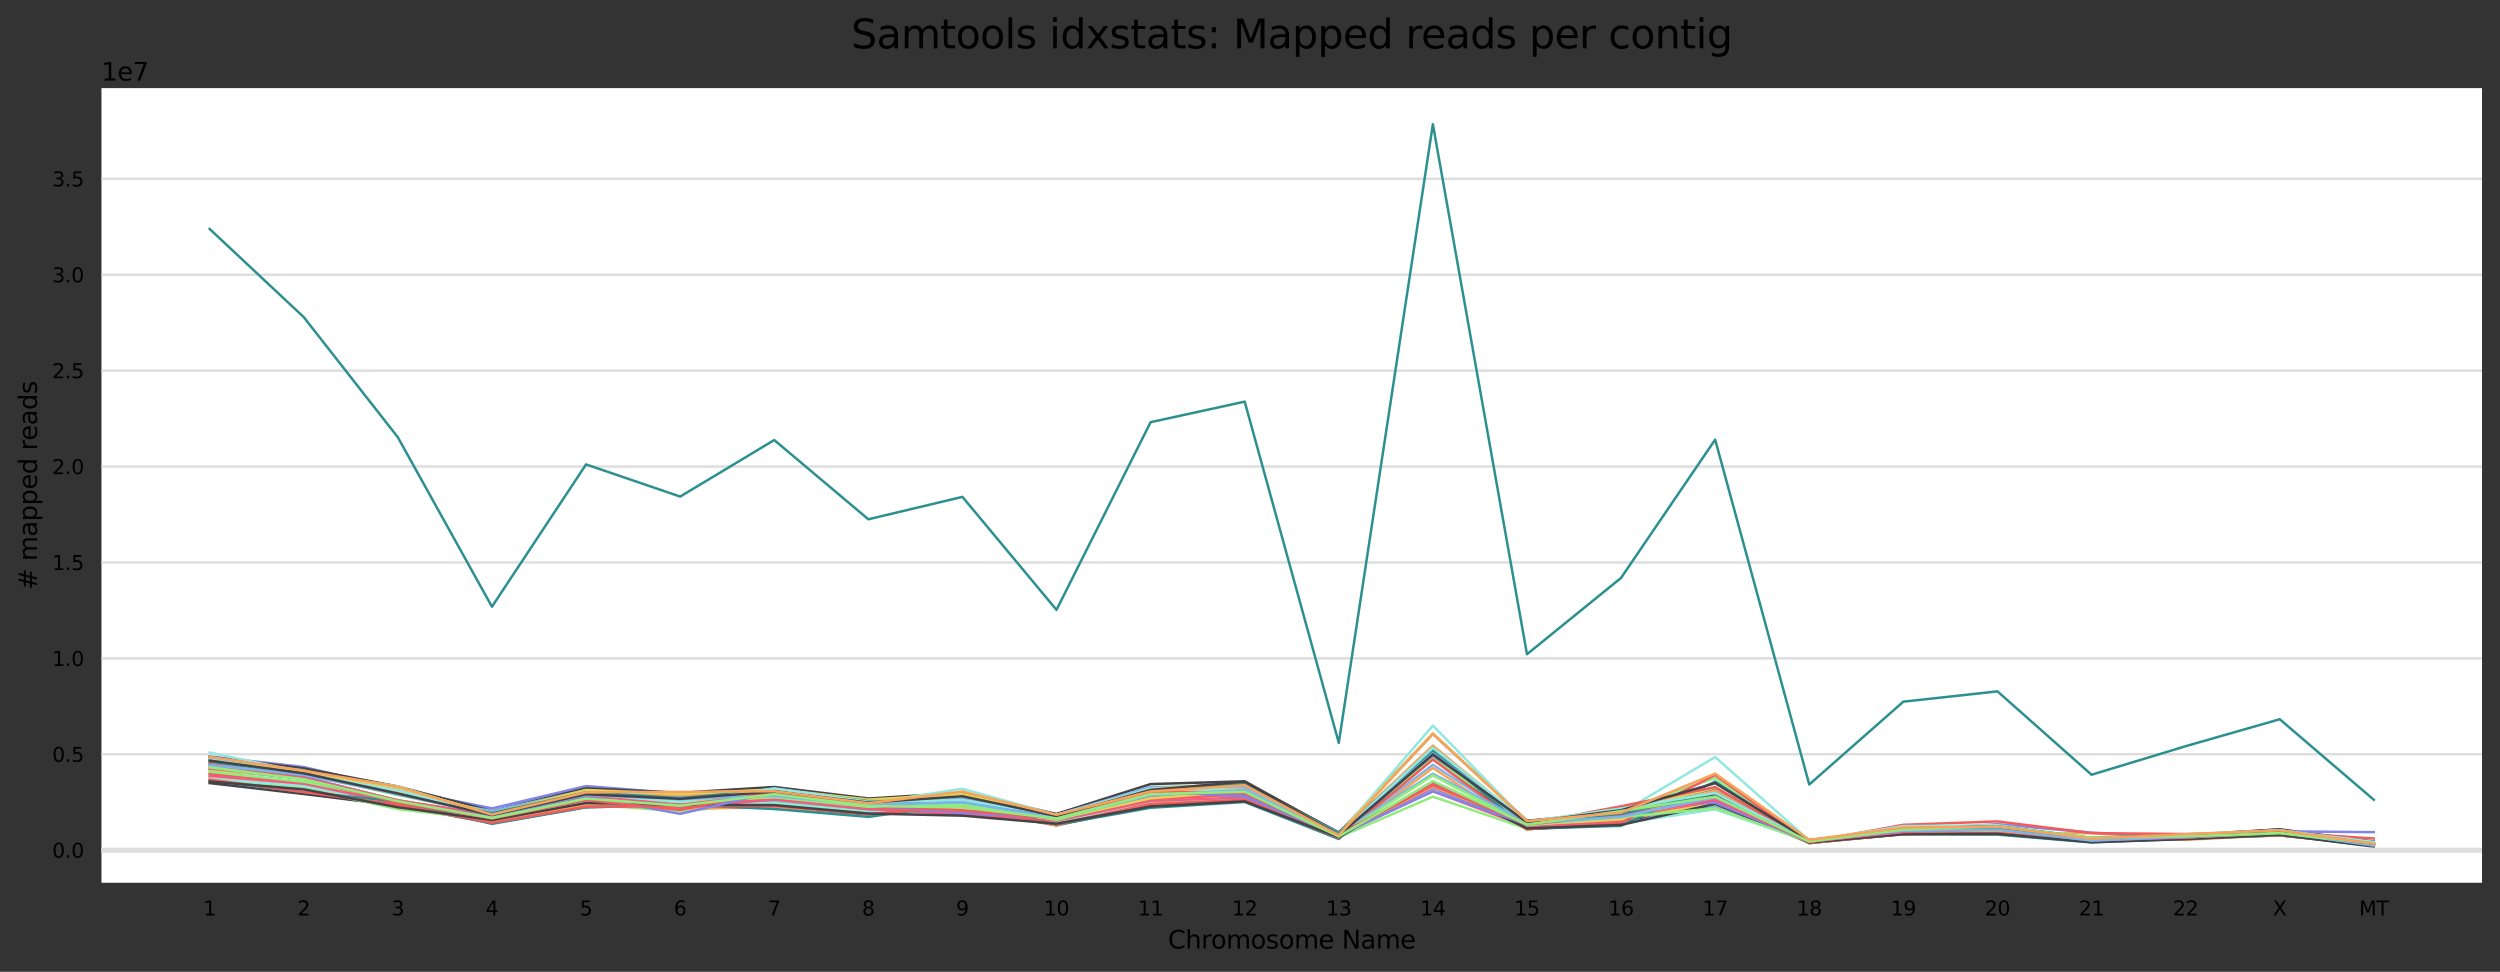 <?xml version="1.0" encoding="utf-8" standalone="no"?>
<!DOCTYPE svg PUBLIC "-//W3C//DTD SVG 1.1//EN"
  "http://www.w3.org/Graphics/SVG/1.1/DTD/svg11.dtd">
<svg height="388.845pt" version="1.1" viewBox="0 0 1000.341 388.845" width="1000.341pt" xmlns="http://www.w3.org/2000/svg" xmlns:xlink="http://www.w3.org/1999/xlink">
 <rect x="0" y="0" width="1000.341" height="388.845" fill="#333333" stroke="none"/>
 <defs>
  <style type="text/css">*{stroke-linecap:butt;stroke-linejoin:round;}</style>
 </defs>
 <g id="figure_1">
  <g id="axes_1">
   <g id="patch_1">
    <path d="M 40.601 353.224 
L 993.141 353.224 
L 993.141 35.256 
L 40.601 35.256 
z
" style="fill:#ffffff;"/>
   </g>
   <g id="matplotlib.axis_1">
    <g id="xtick_1">
     <g id="text_1">
      <!-- 1 -->
      <g transform="translate(81.353 366.303)scale(0.08 -0.08)">
       <defs>
        <path d="M 794 531 
L 1825 531 
L 1825 4091 
L 703 3866 
L 703 4441 
L 1819 4666 
L 2450 4666 
L 2450 531 
L 3481 531 
L 3481 0 
L 794 0 
L 794 531 
z
" id="DejaVuSans-31" transform="scale(0.016)"/>
       </defs>
       <use xlink:href="#DejaVuSans-31"/>
      </g>
     </g>
    </g>
    <g id="xtick_2">
     <g id="text_2">
      <!-- 2 -->
      <g transform="translate(119.003 366.303)scale(0.08 -0.08)">
       <defs>
        <path d="M 1228 531 
L 3431 531 
L 3431 0 
L 469 0 
L 469 531 
Q 828 903 1448 1529 
Q 2069 2156 2228 2338 
Q 2531 2678 2651 2914 
Q 2772 3150 2772 3378 
Q 2772 3750 2511 3984 
Q 2250 4219 1831 4219 
Q 1534 4219 1204 4116 
Q 875 4013 500 3803 
L 500 4441 
Q 881 4594 1212 4672 
Q 1544 4750 1819 4750 
Q 2544 4750 2975 4387 
Q 3406 4025 3406 3419 
Q 3406 3131 3298 2873 
Q 3191 2616 2906 2266 
Q 2828 2175 2409 1742 
Q 1991 1309 1228 531 
z
" id="DejaVuSans-32" transform="scale(0.016)"/>
       </defs>
       <use xlink:href="#DejaVuSans-32"/>
      </g>
     </g>
    </g>
    <g id="xtick_3">
     <g id="text_3">
      <!-- 3 -->
      <g transform="translate(156.653 366.303)scale(0.08 -0.08)">
       <defs>
        <path d="M 2597 2516 
Q 3050 2419 3304 2112 
Q 3559 1806 3559 1356 
Q 3559 666 3084 287 
Q 2609 -91 1734 -91 
Q 1441 -91 1130 -33 
Q 819 25 488 141 
L 488 750 
Q 750 597 1062 519 
Q 1375 441 1716 441 
Q 2309 441 2620 675 
Q 2931 909 2931 1356 
Q 2931 1769 2642 2001 
Q 2353 2234 1838 2234 
L 1294 2234 
L 1294 2753 
L 1863 2753 
Q 2328 2753 2575 2939 
Q 2822 3125 2822 3475 
Q 2822 3834 2567 4026 
Q 2313 4219 1838 4219 
Q 1578 4219 1281 4162 
Q 984 4106 628 3988 
L 628 4550 
Q 988 4650 1302 4700 
Q 1616 4750 1894 4750 
Q 2613 4750 3031 4423 
Q 3450 4097 3450 3541 
Q 3450 3153 3228 2886 
Q 3006 2619 2597 2516 
z
" id="DejaVuSans-33" transform="scale(0.016)"/>
       </defs>
       <use xlink:href="#DejaVuSans-33"/>
      </g>
     </g>
    </g>
    <g id="xtick_4">
     <g id="text_4">
      <!-- 4 -->
      <g transform="translate(194.302 366.303)scale(0.08 -0.08)">
       <defs>
        <path d="M 2419 4116 
L 825 1625 
L 2419 1625 
L 2419 4116 
z
M 2253 4666 
L 3047 4666 
L 3047 1625 
L 3713 1625 
L 3713 1100 
L 3047 1100 
L 3047 0 
L 2419 0 
L 2419 1100 
L 313 1100 
L 313 1709 
L 2253 4666 
z
" id="DejaVuSans-34" transform="scale(0.016)"/>
       </defs>
       <use xlink:href="#DejaVuSans-34"/>
      </g>
     </g>
    </g>
    <g id="xtick_5">
     <g id="text_5">
      <!-- 5 -->
      <g transform="translate(231.952 366.303)scale(0.08 -0.08)">
       <defs>
        <path d="M 691 4666 
L 3169 4666 
L 3169 4134 
L 1269 4134 
L 1269 2991 
Q 1406 3038 1543 3061 
Q 1681 3084 1819 3084 
Q 2600 3084 3056 2656 
Q 3513 2228 3513 1497 
Q 3513 744 3044 326 
Q 2575 -91 1722 -91 
Q 1428 -91 1123 -41 
Q 819 9 494 109 
L 494 744 
Q 775 591 1075 516 
Q 1375 441 1709 441 
Q 2250 441 2565 725 
Q 2881 1009 2881 1497 
Q 2881 1984 2565 2268 
Q 2250 2553 1709 2553 
Q 1456 2553 1204 2497 
Q 953 2441 691 2322 
L 691 4666 
z
" id="DejaVuSans-35" transform="scale(0.016)"/>
       </defs>
       <use xlink:href="#DejaVuSans-35"/>
      </g>
     </g>
    </g>
    <g id="xtick_6">
     <g id="text_6">
      <!-- 6 -->
      <g transform="translate(269.602 366.303)scale(0.08 -0.08)">
       <defs>
        <path d="M 2113 2584 
Q 1688 2584 1439 2293 
Q 1191 2003 1191 1497 
Q 1191 994 1439 701 
Q 1688 409 2113 409 
Q 2538 409 2786 701 
Q 3034 994 3034 1497 
Q 3034 2003 2786 2293 
Q 2538 2584 2113 2584 
z
M 3366 4563 
L 3366 3988 
Q 3128 4100 2886 4159 
Q 2644 4219 2406 4219 
Q 1781 4219 1451 3797 
Q 1122 3375 1075 2522 
Q 1259 2794 1537 2939 
Q 1816 3084 2150 3084 
Q 2853 3084 3261 2657 
Q 3669 2231 3669 1497 
Q 3669 778 3244 343 
Q 2819 -91 2113 -91 
Q 1303 -91 875 529 
Q 447 1150 447 2328 
Q 447 3434 972 4092 
Q 1497 4750 2381 4750 
Q 2619 4750 2861 4703 
Q 3103 4656 3366 4563 
z
" id="DejaVuSans-36" transform="scale(0.016)"/>
       </defs>
       <use xlink:href="#DejaVuSans-36"/>
      </g>
     </g>
    </g>
    <g id="xtick_7">
     <g id="text_7">
      <!-- 7 -->
      <g transform="translate(307.252 366.303)scale(0.08 -0.08)">
       <defs>
        <path d="M 525 4666 
L 3525 4666 
L 3525 4397 
L 1831 0 
L 1172 0 
L 2766 4134 
L 525 4134 
L 525 4666 
z
" id="DejaVuSans-37" transform="scale(0.016)"/>
       </defs>
       <use xlink:href="#DejaVuSans-37"/>
      </g>
     </g>
    </g>
    <g id="xtick_8">
     <g id="text_8">
      <!-- 8 -->
      <g transform="translate(344.902 366.303)scale(0.08 -0.08)">
       <defs>
        <path d="M 2034 2216 
Q 1584 2216 1326 1975 
Q 1069 1734 1069 1313 
Q 1069 891 1326 650 
Q 1584 409 2034 409 
Q 2484 409 2743 651 
Q 3003 894 3003 1313 
Q 3003 1734 2745 1975 
Q 2488 2216 2034 2216 
z
M 1403 2484 
Q 997 2584 770 2862 
Q 544 3141 544 3541 
Q 544 4100 942 4425 
Q 1341 4750 2034 4750 
Q 2731 4750 3128 4425 
Q 3525 4100 3525 3541 
Q 3525 3141 3298 2862 
Q 3072 2584 2669 2484 
Q 3125 2378 3379 2068 
Q 3634 1759 3634 1313 
Q 3634 634 3220 271 
Q 2806 -91 2034 -91 
Q 1263 -91 848 271 
Q 434 634 434 1313 
Q 434 1759 690 2068 
Q 947 2378 1403 2484 
z
M 1172 3481 
Q 1172 3119 1398 2916 
Q 1625 2713 2034 2713 
Q 2441 2713 2670 2916 
Q 2900 3119 2900 3481 
Q 2900 3844 2670 4047 
Q 2441 4250 2034 4250 
Q 1625 4250 1398 4047 
Q 1172 3844 1172 3481 
z
" id="DejaVuSans-38" transform="scale(0.016)"/>
       </defs>
       <use xlink:href="#DejaVuSans-38"/>
      </g>
     </g>
    </g>
    <g id="xtick_9">
     <g id="text_9">
      <!-- 9 -->
      <g transform="translate(382.551 366.303)scale(0.08 -0.08)">
       <defs>
        <path d="M 703 97 
L 703 672 
Q 941 559 1184 500 
Q 1428 441 1663 441 
Q 2288 441 2617 861 
Q 2947 1281 2994 2138 
Q 2813 1869 2534 1725 
Q 2256 1581 1919 1581 
Q 1219 1581 811 2004 
Q 403 2428 403 3163 
Q 403 3881 828 4315 
Q 1253 4750 1959 4750 
Q 2769 4750 3195 4129 
Q 3622 3509 3622 2328 
Q 3622 1225 3098 567 
Q 2575 -91 1691 -91 
Q 1453 -91 1209 -44 
Q 966 3 703 97 
z
M 1959 2075 
Q 2384 2075 2632 2365 
Q 2881 2656 2881 3163 
Q 2881 3666 2632 3958 
Q 2384 4250 1959 4250 
Q 1534 4250 1286 3958 
Q 1038 3666 1038 3163 
Q 1038 2656 1286 2365 
Q 1534 2075 1959 2075 
z
" id="DejaVuSans-39" transform="scale(0.016)"/>
       </defs>
       <use xlink:href="#DejaVuSans-39"/>
      </g>
     </g>
    </g>
    <g id="xtick_10">
     <g id="text_10">
      <!-- 10 -->
      <g transform="translate(417.656 366.303)scale(0.08 -0.08)">
       <defs>
        <path d="M 2034 4250 
Q 1547 4250 1301 3770 
Q 1056 3291 1056 2328 
Q 1056 1369 1301 889 
Q 1547 409 2034 409 
Q 2525 409 2770 889 
Q 3016 1369 3016 2328 
Q 3016 3291 2770 3770 
Q 2525 4250 2034 4250 
z
M 2034 4750 
Q 2819 4750 3233 4129 
Q 3647 3509 3647 2328 
Q 3647 1150 3233 529 
Q 2819 -91 2034 -91 
Q 1250 -91 836 529 
Q 422 1150 422 2328 
Q 422 3509 836 4129 
Q 1250 4750 2034 4750 
z
" id="DejaVuSans-30" transform="scale(0.016)"/>
       </defs>
       <use xlink:href="#DejaVuSans-31"/>
       <use x="63.623" xlink:href="#DejaVuSans-30"/>
      </g>
     </g>
    </g>
    <g id="xtick_11">
     <g id="text_11">
      <!-- 11 -->
      <g transform="translate(455.306 366.303)scale(0.08 -0.08)">
       <use xlink:href="#DejaVuSans-31"/>
       <use x="63.623" xlink:href="#DejaVuSans-31"/>
      </g>
     </g>
    </g>
    <g id="xtick_12">
     <g id="text_12">
      <!-- 12 -->
      <g transform="translate(492.956 366.303)scale(0.08 -0.08)">
       <use xlink:href="#DejaVuSans-31"/>
       <use x="63.623" xlink:href="#DejaVuSans-32"/>
      </g>
     </g>
    </g>
    <g id="xtick_13">
     <g id="text_13">
      <!-- 13 -->
      <g transform="translate(530.606 366.303)scale(0.08 -0.08)">
       <use xlink:href="#DejaVuSans-31"/>
       <use x="63.623" xlink:href="#DejaVuSans-33"/>
      </g>
     </g>
    </g>
    <g id="xtick_14">
     <g id="text_14">
      <!-- 14 -->
      <g transform="translate(568.255 366.303)scale(0.08 -0.08)">
       <use xlink:href="#DejaVuSans-31"/>
       <use x="63.623" xlink:href="#DejaVuSans-34"/>
      </g>
     </g>
    </g>
    <g id="xtick_15">
     <g id="text_15">
      <!-- 15 -->
      <g transform="translate(605.905 366.303)scale(0.08 -0.08)">
       <use xlink:href="#DejaVuSans-31"/>
       <use x="63.623" xlink:href="#DejaVuSans-35"/>
      </g>
     </g>
    </g>
    <g id="xtick_16">
     <g id="text_16">
      <!-- 16 -->
      <g transform="translate(643.555 366.303)scale(0.08 -0.08)">
       <use xlink:href="#DejaVuSans-31"/>
       <use x="63.623" xlink:href="#DejaVuSans-36"/>
      </g>
     </g>
    </g>
    <g id="xtick_17">
     <g id="text_17">
      <!-- 17 -->
      <g transform="translate(681.205 366.303)scale(0.08 -0.08)">
       <use xlink:href="#DejaVuSans-31"/>
       <use x="63.623" xlink:href="#DejaVuSans-37"/>
      </g>
     </g>
    </g>
    <g id="xtick_18">
     <g id="text_18">
      <!-- 18 -->
      <g transform="translate(718.855 366.303)scale(0.08 -0.08)">
       <use xlink:href="#DejaVuSans-31"/>
       <use x="63.623" xlink:href="#DejaVuSans-38"/>
      </g>
     </g>
    </g>
    <g id="xtick_19">
     <g id="text_19">
      <!-- 19 -->
      <g transform="translate(756.504 366.303)scale(0.08 -0.08)">
       <use xlink:href="#DejaVuSans-31"/>
       <use x="63.623" xlink:href="#DejaVuSans-39"/>
      </g>
     </g>
    </g>
    <g id="xtick_20">
     <g id="text_20">
      <!-- 20 -->
      <g transform="translate(794.154 366.303)scale(0.08 -0.08)">
       <use xlink:href="#DejaVuSans-32"/>
       <use x="63.623" xlink:href="#DejaVuSans-30"/>
      </g>
     </g>
    </g>
    <g id="xtick_21">
     <g id="text_21">
      <!-- 21 -->
      <g transform="translate(831.804 366.303)scale(0.08 -0.08)">
       <use xlink:href="#DejaVuSans-32"/>
       <use x="63.623" xlink:href="#DejaVuSans-31"/>
      </g>
     </g>
    </g>
    <g id="xtick_22">
     <g id="text_22">
      <!-- 22 -->
      <g transform="translate(869.454 366.303)scale(0.08 -0.08)">
       <use xlink:href="#DejaVuSans-32"/>
       <use x="63.623" xlink:href="#DejaVuSans-32"/>
      </g>
     </g>
    </g>
    <g id="xtick_23">
     <g id="text_23">
      <!-- X -->
      <g transform="translate(909.454 366.303)scale(0.08 -0.08)">
       <defs>
        <path d="M 403 4666 
L 1081 4666 
L 2241 2931 
L 3406 4666 
L 4084 4666 
L 2584 2425 
L 4184 0 
L 3506 0 
L 2194 1984 
L 872 0 
L 191 0 
L 1856 2491 
L 403 4666 
z
" id="DejaVuSans-58" transform="scale(0.016)"/>
       </defs>
       <use xlink:href="#DejaVuSans-58"/>
      </g>
     </g>
    </g>
    <g id="xtick_24">
     <g id="text_24">
      <!-- MT -->
      <g transform="translate(943.949 366.303)scale(0.08 -0.08)">
       <defs>
        <path d="M 628 4666 
L 1569 4666 
L 2759 1491 
L 3956 4666 
L 4897 4666 
L 4897 0 
L 4281 0 
L 4281 4097 
L 3078 897 
L 2444 897 
L 1241 4097 
L 1241 0 
L 628 0 
L 628 4666 
z
" id="DejaVuSans-4d" transform="scale(0.016)"/>
        <path d="M -19 4666 
L 3928 4666 
L 3928 4134 
L 2272 4134 
L 2272 0 
L 1638 0 
L 1638 4134 
L -19 4134 
L -19 4666 
z
" id="DejaVuSans-54" transform="scale(0.016)"/>
       </defs>
       <use xlink:href="#DejaVuSans-4d"/>
       <use x="86.279" xlink:href="#DejaVuSans-54"/>
      </g>
     </g>
    </g>
    <g id="text_25">
     <!-- Chromosome Name -->
     <g transform="translate(467.327 379.565)scale(0.1 -0.1)">
      <defs>
       <path d="M 4122 4306 
L 4122 3641 
Q 3803 3938 3442 4084 
Q 3081 4231 2675 4231 
Q 1875 4231 1450 3742 
Q 1025 3253 1025 2328 
Q 1025 1406 1450 917 
Q 1875 428 2675 428 
Q 3081 428 3442 575 
Q 3803 722 4122 1019 
L 4122 359 
Q 3791 134 3420 21 
Q 3050 -91 2638 -91 
Q 1578 -91 968 557 
Q 359 1206 359 2328 
Q 359 3453 968 4101 
Q 1578 4750 2638 4750 
Q 3056 4750 3426 4639 
Q 3797 4528 4122 4306 
z
" id="DejaVuSans-43" transform="scale(0.016)"/>
       <path d="M 3513 2113 
L 3513 0 
L 2938 0 
L 2938 2094 
Q 2938 2591 2744 2837 
Q 2550 3084 2163 3084 
Q 1697 3084 1428 2787 
Q 1159 2491 1159 1978 
L 1159 0 
L 581 0 
L 581 4863 
L 1159 4863 
L 1159 2956 
Q 1366 3272 1645 3428 
Q 1925 3584 2291 3584 
Q 2894 3584 3203 3211 
Q 3513 2838 3513 2113 
z
" id="DejaVuSans-68" transform="scale(0.016)"/>
       <path d="M 2631 2963 
Q 2534 3019 2420 3045 
Q 2306 3072 2169 3072 
Q 1681 3072 1420 2755 
Q 1159 2438 1159 1844 
L 1159 0 
L 581 0 
L 581 3500 
L 1159 3500 
L 1159 2956 
Q 1341 3275 1631 3429 
Q 1922 3584 2338 3584 
Q 2397 3584 2469 3576 
Q 2541 3569 2628 3553 
L 2631 2963 
z
" id="DejaVuSans-72" transform="scale(0.016)"/>
       <path d="M 1959 3097 
Q 1497 3097 1228 2736 
Q 959 2375 959 1747 
Q 959 1119 1226 758 
Q 1494 397 1959 397 
Q 2419 397 2687 759 
Q 2956 1122 2956 1747 
Q 2956 2369 2687 2733 
Q 2419 3097 1959 3097 
z
M 1959 3584 
Q 2709 3584 3137 3096 
Q 3566 2609 3566 1747 
Q 3566 888 3137 398 
Q 2709 -91 1959 -91 
Q 1206 -91 779 398 
Q 353 888 353 1747 
Q 353 2609 779 3096 
Q 1206 3584 1959 3584 
z
" id="DejaVuSans-6f" transform="scale(0.016)"/>
       <path d="M 3328 2828 
Q 3544 3216 3844 3400 
Q 4144 3584 4550 3584 
Q 5097 3584 5394 3201 
Q 5691 2819 5691 2113 
L 5691 0 
L 5113 0 
L 5113 2094 
Q 5113 2597 4934 2840 
Q 4756 3084 4391 3084 
Q 3944 3084 3684 2787 
Q 3425 2491 3425 1978 
L 3425 0 
L 2847 0 
L 2847 2094 
Q 2847 2600 2669 2842 
Q 2491 3084 2119 3084 
Q 1678 3084 1418 2786 
Q 1159 2488 1159 1978 
L 1159 0 
L 581 0 
L 581 3500 
L 1159 3500 
L 1159 2956 
Q 1356 3278 1631 3431 
Q 1906 3584 2284 3584 
Q 2666 3584 2933 3390 
Q 3200 3197 3328 2828 
z
" id="DejaVuSans-6d" transform="scale(0.016)"/>
       <path d="M 2834 3397 
L 2834 2853 
Q 2591 2978 2328 3040 
Q 2066 3103 1784 3103 
Q 1356 3103 1142 2972 
Q 928 2841 928 2578 
Q 928 2378 1081 2264 
Q 1234 2150 1697 2047 
L 1894 2003 
Q 2506 1872 2764 1633 
Q 3022 1394 3022 966 
Q 3022 478 2636 193 
Q 2250 -91 1575 -91 
Q 1294 -91 989 -36 
Q 684 19 347 128 
L 347 722 
Q 666 556 975 473 
Q 1284 391 1588 391 
Q 1994 391 2212 530 
Q 2431 669 2431 922 
Q 2431 1156 2273 1281 
Q 2116 1406 1581 1522 
L 1381 1569 
Q 847 1681 609 1914 
Q 372 2147 372 2553 
Q 372 3047 722 3315 
Q 1072 3584 1716 3584 
Q 2034 3584 2315 3537 
Q 2597 3491 2834 3397 
z
" id="DejaVuSans-73" transform="scale(0.016)"/>
       <path d="M 3597 1894 
L 3597 1613 
L 953 1613 
Q 991 1019 1311 708 
Q 1631 397 2203 397 
Q 2534 397 2845 478 
Q 3156 559 3463 722 
L 3463 178 
Q 3153 47 2828 -22 
Q 2503 -91 2169 -91 
Q 1331 -91 842 396 
Q 353 884 353 1716 
Q 353 2575 817 3079 
Q 1281 3584 2069 3584 
Q 2775 3584 3186 3129 
Q 3597 2675 3597 1894 
z
M 3022 2063 
Q 3016 2534 2758 2815 
Q 2500 3097 2075 3097 
Q 1594 3097 1305 2825 
Q 1016 2553 972 2059 
L 3022 2063 
z
" id="DejaVuSans-65" transform="scale(0.016)"/>
       <path id="DejaVuSans-20" transform="scale(0.016)"/>
       <path d="M 628 4666 
L 1478 4666 
L 3547 763 
L 3547 4666 
L 4159 4666 
L 4159 0 
L 3309 0 
L 1241 3903 
L 1241 0 
L 628 0 
L 628 4666 
z
" id="DejaVuSans-4e" transform="scale(0.016)"/>
       <path d="M 2194 1759 
Q 1497 1759 1228 1600 
Q 959 1441 959 1056 
Q 959 750 1161 570 
Q 1363 391 1709 391 
Q 2188 391 2477 730 
Q 2766 1069 2766 1631 
L 2766 1759 
L 2194 1759 
z
M 3341 1997 
L 3341 0 
L 2766 0 
L 2766 531 
Q 2569 213 2275 61 
Q 1981 -91 1556 -91 
Q 1019 -91 701 211 
Q 384 513 384 1019 
Q 384 1609 779 1909 
Q 1175 2209 1959 2209 
L 2766 2209 
L 2766 2266 
Q 2766 2663 2505 2880 
Q 2244 3097 1772 3097 
Q 1472 3097 1187 3025 
Q 903 2953 641 2809 
L 641 3341 
Q 956 3463 1253 3523 
Q 1550 3584 1831 3584 
Q 2591 3584 2966 3190 
Q 3341 2797 3341 1997 
z
" id="DejaVuSans-61" transform="scale(0.016)"/>
      </defs>
      <use xlink:href="#DejaVuSans-43"/>
      <use x="69.824" xlink:href="#DejaVuSans-68"/>
      <use x="133.203" xlink:href="#DejaVuSans-72"/>
      <use x="172.066" xlink:href="#DejaVuSans-6f"/>
      <use x="233.248" xlink:href="#DejaVuSans-6d"/>
      <use x="330.66" xlink:href="#DejaVuSans-6f"/>
      <use x="391.842" xlink:href="#DejaVuSans-73"/>
      <use x="443.941" xlink:href="#DejaVuSans-6f"/>
      <use x="505.123" xlink:href="#DejaVuSans-6d"/>
      <use x="602.535" xlink:href="#DejaVuSans-65"/>
      <use x="664.059" xlink:href="#DejaVuSans-20"/>
      <use x="695.846" xlink:href="#DejaVuSans-4e"/>
      <use x="770.65" xlink:href="#DejaVuSans-61"/>
      <use x="831.93" xlink:href="#DejaVuSans-6d"/>
      <use x="929.342" xlink:href="#DejaVuSans-65"/>
     </g>
    </g>
   </g>
   <g id="matplotlib.axis_2">
    <g id="ytick_1">
     <g id="line2d_1">
      <path clip-path="url(#p01424d51a1)" d="M 40.601 340.172 
L 993.141 340.172 
" style="fill:none;stroke:#dedede;stroke-linecap:square;"/>
     </g>
     <g id="text_26">
      <!-- 0.0 -->
      <g transform="translate(20.878 343.212)scale(0.08 -0.08)">
       <defs>
        <path d="M 684 794 
L 1344 794 
L 1344 0 
L 684 0 
L 684 794 
z
" id="DejaVuSans-2e" transform="scale(0.016)"/>
       </defs>
       <use xlink:href="#DejaVuSans-30"/>
       <use x="63.623" xlink:href="#DejaVuSans-2e"/>
       <use x="95.41" xlink:href="#DejaVuSans-30"/>
      </g>
     </g>
    </g>
    <g id="ytick_2">
     <g id="line2d_2">
      <path clip-path="url(#p01424d51a1)" d="M 40.601 301.797 
L 993.141 301.797 
" style="fill:none;stroke:#dedede;stroke-linecap:square;"/>
     </g>
     <g id="text_27">
      <!-- 0.5 -->
      <g transform="translate(20.878 304.837)scale(0.08 -0.08)">
       <use xlink:href="#DejaVuSans-30"/>
       <use x="63.623" xlink:href="#DejaVuSans-2e"/>
       <use x="95.41" xlink:href="#DejaVuSans-35"/>
      </g>
     </g>
    </g>
    <g id="ytick_3">
     <g id="line2d_3">
      <path clip-path="url(#p01424d51a1)" d="M 40.601 263.423 
L 993.141 263.423 
" style="fill:none;stroke:#dedede;stroke-linecap:square;"/>
     </g>
     <g id="text_28">
      <!-- 1.0 -->
      <g transform="translate(20.878 266.462)scale(0.08 -0.08)">
       <use xlink:href="#DejaVuSans-31"/>
       <use x="63.623" xlink:href="#DejaVuSans-2e"/>
       <use x="95.41" xlink:href="#DejaVuSans-30"/>
      </g>
     </g>
    </g>
    <g id="ytick_4">
     <g id="line2d_4">
      <path clip-path="url(#p01424d51a1)" d="M 40.601 225.048 
L 993.141 225.048 
" style="fill:none;stroke:#dedede;stroke-linecap:square;"/>
     </g>
     <g id="text_29">
      <!-- 1.5 -->
      <g transform="translate(20.878 228.087)scale(0.08 -0.08)">
       <use xlink:href="#DejaVuSans-31"/>
       <use x="63.623" xlink:href="#DejaVuSans-2e"/>
       <use x="95.41" xlink:href="#DejaVuSans-35"/>
      </g>
     </g>
    </g>
    <g id="ytick_5">
     <g id="line2d_5">
      <path clip-path="url(#p01424d51a1)" d="M 40.601 186.673 
L 993.141 186.673 
" style="fill:none;stroke:#dedede;stroke-linecap:square;"/>
     </g>
     <g id="text_30">
      <!-- 2.0 -->
      <g transform="translate(20.878 189.712)scale(0.08 -0.08)">
       <use xlink:href="#DejaVuSans-32"/>
       <use x="63.623" xlink:href="#DejaVuSans-2e"/>
       <use x="95.41" xlink:href="#DejaVuSans-30"/>
      </g>
     </g>
    </g>
    <g id="ytick_6">
     <g id="line2d_6">
      <path clip-path="url(#p01424d51a1)" d="M 40.601 148.298 
L 993.141 148.298 
" style="fill:none;stroke:#dedede;stroke-linecap:square;"/>
     </g>
     <g id="text_31">
      <!-- 2.5 -->
      <g transform="translate(20.878 151.338)scale(0.08 -0.08)">
       <use xlink:href="#DejaVuSans-32"/>
       <use x="63.623" xlink:href="#DejaVuSans-2e"/>
       <use x="95.41" xlink:href="#DejaVuSans-35"/>
      </g>
     </g>
    </g>
    <g id="ytick_7">
     <g id="line2d_7">
      <path clip-path="url(#p01424d51a1)" d="M 40.601 109.923 
L 993.141 109.923 
" style="fill:none;stroke:#dedede;stroke-linecap:square;"/>
     </g>
     <g id="text_32">
      <!-- 3.0 -->
      <g transform="translate(20.878 112.963)scale(0.08 -0.08)">
       <use xlink:href="#DejaVuSans-33"/>
       <use x="63.623" xlink:href="#DejaVuSans-2e"/>
       <use x="95.41" xlink:href="#DejaVuSans-30"/>
      </g>
     </g>
    </g>
    <g id="ytick_8">
     <g id="line2d_8">
      <path clip-path="url(#p01424d51a1)" d="M 40.601 71.549 
L 993.141 71.549 
" style="fill:none;stroke:#dedede;stroke-linecap:square;"/>
     </g>
     <g id="text_33">
      <!-- 3.5 -->
      <g transform="translate(20.878 74.588)scale(0.08 -0.08)">
       <use xlink:href="#DejaVuSans-33"/>
       <use x="63.623" xlink:href="#DejaVuSans-2e"/>
       <use x="95.41" xlink:href="#DejaVuSans-35"/>
      </g>
     </g>
    </g>
    <g id="text_34">
     <!-- # mapped reads -->
     <g transform="translate(14.798 236.004)rotate(-90)scale(0.1 -0.1)">
      <defs>
       <path d="M 3272 2816 
L 2363 2816 
L 2100 1772 
L 3016 1772 
L 3272 2816 
z
M 2803 4594 
L 2478 3297 
L 3391 3297 
L 3719 4594 
L 4219 4594 
L 3897 3297 
L 4872 3297 
L 4872 2816 
L 3775 2816 
L 3519 1772 
L 4513 1772 
L 4513 1294 
L 3397 1294 
L 3072 0 
L 2572 0 
L 2894 1294 
L 1978 1294 
L 1656 0 
L 1153 0 
L 1478 1294 
L 494 1294 
L 494 1772 
L 1594 1772 
L 1856 2816 
L 850 2816 
L 850 3297 
L 1978 3297 
L 2297 4594 
L 2803 4594 
z
" id="DejaVuSans-23" transform="scale(0.016)"/>
       <path d="M 1159 525 
L 1159 -1331 
L 581 -1331 
L 581 3500 
L 1159 3500 
L 1159 2969 
Q 1341 3281 1617 3432 
Q 1894 3584 2278 3584 
Q 2916 3584 3314 3078 
Q 3713 2572 3713 1747 
Q 3713 922 3314 415 
Q 2916 -91 2278 -91 
Q 1894 -91 1617 61 
Q 1341 213 1159 525 
z
M 3116 1747 
Q 3116 2381 2855 2742 
Q 2594 3103 2138 3103 
Q 1681 3103 1420 2742 
Q 1159 2381 1159 1747 
Q 1159 1113 1420 752 
Q 1681 391 2138 391 
Q 2594 391 2855 752 
Q 3116 1113 3116 1747 
z
" id="DejaVuSans-70" transform="scale(0.016)"/>
       <path d="M 2906 2969 
L 2906 4863 
L 3481 4863 
L 3481 0 
L 2906 0 
L 2906 525 
Q 2725 213 2448 61 
Q 2172 -91 1784 -91 
Q 1150 -91 751 415 
Q 353 922 353 1747 
Q 353 2572 751 3078 
Q 1150 3584 1784 3584 
Q 2172 3584 2448 3432 
Q 2725 3281 2906 2969 
z
M 947 1747 
Q 947 1113 1208 752 
Q 1469 391 1925 391 
Q 2381 391 2643 752 
Q 2906 1113 2906 1747 
Q 2906 2381 2643 2742 
Q 2381 3103 1925 3103 
Q 1469 3103 1208 2742 
Q 947 2381 947 1747 
z
" id="DejaVuSans-64" transform="scale(0.016)"/>
      </defs>
      <use xlink:href="#DejaVuSans-23"/>
      <use x="83.789" xlink:href="#DejaVuSans-20"/>
      <use x="115.576" xlink:href="#DejaVuSans-6d"/>
      <use x="212.988" xlink:href="#DejaVuSans-61"/>
      <use x="274.268" xlink:href="#DejaVuSans-70"/>
      <use x="337.744" xlink:href="#DejaVuSans-70"/>
      <use x="401.221" xlink:href="#DejaVuSans-65"/>
      <use x="462.744" xlink:href="#DejaVuSans-64"/>
      <use x="526.221" xlink:href="#DejaVuSans-20"/>
      <use x="558.008" xlink:href="#DejaVuSans-72"/>
      <use x="596.871" xlink:href="#DejaVuSans-65"/>
      <use x="658.395" xlink:href="#DejaVuSans-61"/>
      <use x="719.674" xlink:href="#DejaVuSans-64"/>
      <use x="783.15" xlink:href="#DejaVuSans-73"/>
     </g>
    </g>
    <g id="text_35">
     <!-- 1e7 -->
     <g transform="translate(40.601 32.256)scale(0.1 -0.1)">
      <use xlink:href="#DejaVuSans-31"/>
      <use x="63.623" xlink:href="#DejaVuSans-65"/>
      <use x="125.146" xlink:href="#DejaVuSans-37"/>
     </g>
    </g>
   </g>
   <g id="line2d_9">
    <path clip-path="url(#p01424d51a1)" d="M 83.898 309.514 
L 121.548 313.57 
L 159.198 320.145 
L 196.847 327.309 
L 234.497 320.333 
L 272.147 320.252 
L 309.797 320.46 
L 347.447 324.078 
L 385.096 321.467 
L 422.746 328.494 
L 460.396 318.88 
L 498.046 316.012 
L 535.696 334.526 
L 573.345 306.015 
L 610.995 330.455 
L 648.645 328.509 
L 686.295 322.762 
L 723.945 336.859 
L 761.594 333.137 
L 799.244 332.736 
L 836.894 336.3 
L 874.544 335.075 
L 912.194 333.428 
L 949.843 338.2 
" style="fill:none;stroke:#7cb5ec;stroke-linecap:square;"/>
   </g>
   <g id="line2d_10">
    <path clip-path="url(#p01424d51a1)" d="M 83.898 313.346 
L 121.548 317.705 
L 159.198 322.364 
L 196.847 329.379 
L 234.497 322.926 
L 272.147 322.476 
L 309.797 323.007 
L 347.447 325.872 
L 385.096 323.535 
L 422.746 330.24 
L 460.396 322.276 
L 498.046 320.198 
L 535.696 335.265 
L 573.345 302.342 
L 610.995 331.781 
L 648.645 329.817 
L 686.295 317.769 
L 723.945 337.379 
L 761.594 333.602 
L 799.244 333.376 
L 836.894 336.683 
L 874.544 335.51 
L 912.194 334.28 
L 949.843 337.866 
" style="fill:none;stroke:#434348;stroke-linecap:square;"/>
   </g>
   <g id="line2d_11">
    <path clip-path="url(#p01424d51a1)" d="M 83.898 311.654 
L 121.548 315.405 
L 159.198 323.77 
L 196.847 328.079 
L 234.497 321.838 
L 272.147 324.673 
L 309.797 321.232 
L 347.447 324.894 
L 385.096 325.593 
L 422.746 329.54 
L 460.396 320.688 
L 498.046 319.718 
L 535.696 335.055 
L 573.345 318.759 
L 610.995 331.614 
L 648.645 327.645 
L 686.295 321.866 
L 723.945 337.27 
L 761.594 333.789 
L 799.244 333.12 
L 836.894 335.956 
L 874.544 335.787 
L 912.194 334.07 
L 949.843 337.951 
" style="fill:none;stroke:#90ed7d;stroke-linecap:square;"/>
   </g>
   <g id="line2d_12">
    <path clip-path="url(#p01424d51a1)" d="M 83.898 310.982 
L 121.548 314.584 
L 159.198 322.597 
L 196.847 328.653 
L 234.497 322.167 
L 272.147 323.578 
L 309.797 323.074 
L 347.447 325.493 
L 385.096 321.482 
L 422.746 330.358 
L 460.396 320.213 
L 498.046 316.559 
L 535.696 335.346 
L 573.345 307.276 
L 610.995 332.065 
L 648.645 326.566 
L 686.295 321.388 
L 723.945 337.317 
L 761.594 333.541 
L 799.244 333.732 
L 836.894 333.362 
L 874.544 336.055 
L 912.194 334.08 
L 949.843 337.608 
" style="fill:none;stroke:#f7a35c;stroke-linecap:square;"/>
   </g>
   <g id="line2d_13">
    <path clip-path="url(#p01424d51a1)" d="M 83.898 302.664 
L 121.548 306.915 
L 159.198 315.792 
L 196.847 323.474 
L 234.497 314.54 
L 272.147 317.488 
L 309.797 315.466 
L 347.447 319.863 
L 385.096 320.109 
L 422.746 325.849 
L 460.396 315.81 
L 498.046 313.352 
L 535.696 332.993 
L 573.345 302.313 
L 610.995 328.398 
L 648.645 326.457 
L 686.295 315.464 
L 723.945 336.091 
L 761.594 332.161 
L 799.244 331.464 
L 836.894 335.829 
L 874.544 334.495 
L 912.194 331.778 
L 949.843 337.856 
" style="fill:none;stroke:#8085e9;stroke-linecap:square;"/>
   </g>
   <g id="line2d_14">
    <path clip-path="url(#p01424d51a1)" d="M 83.898 307.321 
L 121.548 311.668 
L 159.198 320.787 
L 196.847 326.115 
L 234.497 318.932 
L 272.147 322.426 
L 309.797 318.011 
L 347.447 322.703 
L 385.096 324.102 
L 422.746 327.742 
L 460.396 318.531 
L 498.046 317.987 
L 535.696 334.117 
L 573.345 313.501 
L 610.995 330.218 
L 648.645 326.596 
L 686.295 317.097 
L 723.945 336.836 
L 761.594 333.096 
L 799.244 331.94 
L 836.894 336.047 
L 874.544 335.075 
L 912.194 333.134 
L 949.843 337.514 
" style="fill:none;stroke:#f15c80;stroke-linecap:square;"/>
   </g>
   <g id="line2d_15">
    <path clip-path="url(#p01424d51a1)" d="M 83.898 303.515 
L 121.548 308.221 
L 159.198 316.661 
L 196.847 325.153 
L 234.497 316.401 
L 272.147 318.343 
L 309.797 316.157 
L 347.447 320.593 
L 385.096 320.853 
L 422.746 325.956 
L 460.396 315.561 
L 498.046 314.306 
L 535.696 333.668 
L 573.345 301.491 
L 610.995 328.487 
L 648.645 325.483 
L 686.295 316.09 
L 723.945 336.109 
L 761.594 331.832 
L 799.244 331.152 
L 836.894 335.815 
L 874.544 334.256 
L 912.194 332.192 
L 949.843 337.675 
" style="fill:none;stroke:#e4d354;stroke-linecap:square;"/>
   </g>
   <g id="line2d_16">
    <path clip-path="url(#p01424d51a1)" d="M 83.898 91.628 
L 121.548 126.909 
L 159.198 174.982 
L 196.847 242.765 
L 234.497 185.838 
L 272.147 198.701 
L 309.797 176.072 
L 347.447 207.781 
L 385.096 198.81 
L 422.746 244.031 
L 460.396 168.932 
L 498.046 160.705 
L 535.696 297.248 
L 573.345 49.709 
L 610.995 261.778 
L 648.645 231.232 
L 686.295 175.919 
L 723.945 313.9 
L 761.594 280.759 
L 799.244 276.637 
L 836.894 310 
L 874.544 298.58 
L 912.194 287.797 
L 949.843 320.014 
" style="fill:none;stroke:#2b908f;stroke-linecap:square;"/>
   </g>
   <g id="line2d_17">
    <path clip-path="url(#p01424d51a1)" d="M 83.898 309.655 
L 121.548 313.522 
L 159.198 321.133 
L 196.847 327.731 
L 234.497 320.269 
L 272.147 322.285 
L 309.797 319.71 
L 347.447 323.528 
L 385.096 324.209 
L 422.746 328.241 
L 460.396 319.8 
L 498.046 317.898 
L 535.696 334.887 
L 573.345 313.633 
L 610.995 330.52 
L 648.645 327.255 
L 686.295 321.471 
L 723.945 336.773 
L 761.594 333.089 
L 799.244 332.186 
L 836.894 336.097 
L 874.544 335.152 
L 912.194 333.608 
L 949.843 338.138 
" style="fill:none;stroke:#f45b5b;stroke-linecap:square;"/>
   </g>
   <g id="line2d_18">
    <path clip-path="url(#p01424d51a1)" d="M 83.898 311.536 
L 121.548 314.601 
L 159.198 321.757 
L 196.847 327.952 
L 234.497 320.997 
L 272.147 321.537 
L 309.797 321.487 
L 347.447 325.055 
L 385.096 325.45 
L 422.746 329.047 
L 460.396 321.702 
L 498.046 319.922 
L 535.696 335.22 
L 573.345 313.804 
L 610.995 331.008 
L 648.645 329.446 
L 686.295 323.849 
L 723.945 336.798 
L 761.594 333.58 
L 799.244 333.115 
L 836.894 336.584 
L 874.544 335.568 
L 912.194 333.963 
L 949.843 338.591 
" style="fill:none;stroke:#91e8e1;stroke-linecap:square;"/>
   </g>
   <g id="line2d_19">
    <path clip-path="url(#p01424d51a1)" d="M 83.898 305.644 
L 121.548 310.312 
L 159.198 317.29 
L 196.847 326.253 
L 234.497 317.455 
L 272.147 318.615 
L 309.797 317.411 
L 347.447 321.472 
L 385.096 319.484 
L 422.746 326.83 
L 460.396 317.082 
L 498.046 313.376 
L 535.696 333.903 
L 573.345 300.391 
L 610.995 329.332 
L 648.645 326.253 
L 686.295 316.924 
L 723.945 336.382 
L 761.594 331.951 
L 799.244 331.228 
L 836.894 335.516 
L 874.544 334.384 
L 912.194 332.728 
L 949.843 337.718 
" style="fill:none;stroke:#7cb5ec;stroke-linecap:square;"/>
   </g>
   <g id="line2d_20">
    <path clip-path="url(#p01424d51a1)" d="M 83.898 302.925 
L 121.548 307.47 
L 159.198 314.703 
L 196.847 324.576 
L 234.497 315.423 
L 272.147 317.225 
L 309.797 314.901 
L 347.447 319.511 
L 385.096 317.205 
L 422.746 325.681 
L 460.396 313.737 
L 498.046 312.63 
L 535.696 333.291 
L 573.345 293.623 
L 610.995 328.43 
L 648.645 324.724 
L 686.295 315.333 
L 723.945 336.19 
L 761.594 331.832 
L 799.244 330.994 
L 836.894 335.53 
L 874.544 334.1 
L 912.194 331.865 
L 949.843 336.7 
" style="fill:none;stroke:#434348;stroke-linecap:square;"/>
   </g>
   <g id="line2d_21">
    <path clip-path="url(#p01424d51a1)" d="M 83.898 304.506 
L 121.548 309.628 
L 159.198 318.14 
L 196.847 325.827 
L 234.497 317.717 
L 272.147 321.068 
L 309.797 316.104 
L 347.447 320.618 
L 385.096 320.222 
L 422.746 326.452 
L 460.396 315.165 
L 498.046 313.8 
L 535.696 333.503 
L 573.345 303.576 
L 610.995 329.124 
L 648.645 324.147 
L 686.295 311.33 
L 723.945 336.553 
L 761.594 331.672 
L 799.244 330.544 
L 836.894 335.226 
L 874.544 334.211 
L 912.194 332.607 
L 949.843 337.178 
" style="fill:none;stroke:#90ed7d;stroke-linecap:square;"/>
   </g>
   <g id="line2d_22">
    <path clip-path="url(#p01424d51a1)" d="M 83.898 305.899 
L 121.548 310.056 
L 159.198 316.727 
L 196.847 325.612 
L 234.497 317.58 
L 272.147 318.16 
L 309.797 317.518 
L 347.447 321.647 
L 385.096 320.31 
L 422.746 326.824 
L 460.396 317.218 
L 498.046 315.306 
L 535.696 333.749 
L 573.345 298.333 
L 610.995 329.396 
L 648.645 327.114 
L 686.295 316.467 
L 723.945 336.407 
L 761.594 332.325 
L 799.244 331.898 
L 836.894 336.028 
L 874.544 334.478 
L 912.194 332.565 
L 949.843 338.277 
" style="fill:none;stroke:#f7a35c;stroke-linecap:square;"/>
   </g>
   <g id="line2d_23">
    <path clip-path="url(#p01424d51a1)" d="M 83.898 307.908 
L 121.548 311.567 
L 159.198 320.67 
L 196.847 325.976 
L 234.497 318.424 
L 272.147 322.649 
L 309.797 317.51 
L 347.447 321.952 
L 385.096 324.765 
L 422.746 327.471 
L 460.396 317.972 
L 498.046 317.885 
L 535.696 334.079 
L 573.345 315.382 
L 610.995 329.965 
L 648.645 325.929 
L 686.295 320.019 
L 723.945 336.761 
L 761.594 333.108 
L 799.244 331.905 
L 836.894 336.201 
L 874.544 335.137 
L 912.194 333.123 
L 949.843 337.979 
" style="fill:none;stroke:#8085e9;stroke-linecap:square;"/>
   </g>
   <g id="line2d_24">
    <path clip-path="url(#p01424d51a1)" d="M 83.898 310.399 
L 121.548 313.54 
L 159.198 321.613 
L 196.847 327.155 
L 234.497 320.045 
L 272.147 323.25 
L 309.797 319.94 
L 347.447 323.77 
L 385.096 325.805 
L 422.746 328.433 
L 460.396 320.448 
L 498.046 319.097 
L 535.696 334.245 
L 573.345 316.604 
L 610.995 330.854 
L 648.645 328.395 
L 686.295 320.71 
L 723.945 336.942 
L 761.594 333.682 
L 799.244 332.848 
L 836.894 336.661 
L 874.544 335.606 
L 912.194 333.462 
L 949.843 338.324 
" style="fill:none;stroke:#f15c80;stroke-linecap:square;"/>
   </g>
   <g id="line2d_25">
    <path clip-path="url(#p01424d51a1)" d="M 83.898 308.162 
L 121.548 310.978 
L 159.198 320.287 
L 196.847 326.274 
L 234.497 318.794 
L 272.147 321.245 
L 309.797 318.908 
L 347.447 322.565 
L 385.096 323.578 
L 422.746 327.747 
L 460.396 319.426 
L 498.046 316.449 
L 535.696 334.173 
L 573.345 309.633 
L 610.995 329.961 
L 648.645 327.87 
L 686.295 321.596 
L 723.945 336.623 
L 761.594 333.207 
L 799.244 332.599 
L 836.894 336.688 
L 874.544 335.329 
L 912.194 333.095 
L 949.843 338.465 
" style="fill:none;stroke:#e4d354;stroke-linecap:square;"/>
   </g>
   <g id="line2d_26">
    <path clip-path="url(#p01424d51a1)" d="M 83.898 312.277 
L 121.548 316.965 
L 159.198 320.677 
L 196.847 329.655 
L 234.497 323.044 
L 272.147 321.965 
L 309.797 323.718 
L 347.447 326.861 
L 385.096 321.673 
L 422.746 329.963 
L 460.396 323.22 
L 498.046 320.908 
L 535.696 335.725 
L 573.345 300.56 
L 610.995 331.608 
L 648.645 330.434 
L 686.295 312.728 
L 723.945 337.134 
L 761.594 333.837 
L 799.244 333.956 
L 836.894 337.075 
L 874.544 335.627 
L 912.194 334.224 
L 949.843 338.392 
" style="fill:none;stroke:#2b908f;stroke-linecap:square;"/>
   </g>
   <g id="line2d_27">
    <path clip-path="url(#p01424d51a1)" d="M 83.898 311.938 
L 121.548 316.927 
L 159.198 322.024 
L 196.847 329.213 
L 234.497 322.773 
L 272.147 322.573 
L 309.797 322.506 
L 347.447 325.78 
L 385.096 322.651 
L 422.746 329.839 
L 460.396 321.69 
L 498.046 320.048 
L 535.696 335.332 
L 573.345 303.915 
L 610.995 331.722 
L 648.645 329.209 
L 686.295 310.117 
L 723.945 337.297 
L 761.594 333.773 
L 799.244 333.262 
L 836.894 336.654 
L 874.544 335.414 
L 912.194 334.2 
L 949.843 338.118 
" style="fill:none;stroke:#f45b5b;stroke-linecap:square;"/>
   </g>
   <g id="line2d_28">
    <path clip-path="url(#p01424d51a1)" d="M 83.898 301.145 
L 121.548 309.079 
L 159.198 314.624 
L 196.847 326.205 
L 234.497 317.425 
L 272.147 317.225 
L 309.797 316.546 
L 347.447 321.434 
L 385.096 315.62 
L 422.746 326.112 
L 460.396 315.749 
L 498.046 314.408 
L 535.696 333.97 
L 573.345 290.303 
L 610.995 328.915 
L 648.645 325.27 
L 686.295 302.928 
L 723.945 336.281 
L 761.594 331.532 
L 799.244 331.001 
L 836.894 335.651 
L 874.544 333.804 
L 912.194 332.339 
L 949.843 337.658 
" style="fill:none;stroke:#91e8e1;stroke-linecap:square;"/>
   </g>
   <g id="line2d_29">
    <path clip-path="url(#p01424d51a1)" d="M 83.898 303.501 
L 121.548 308.268 
L 159.198 317.89 
L 196.847 324.536 
L 234.497 316.192 
L 272.147 320.901 
L 309.797 315.529 
L 347.447 320.189 
L 385.096 321.851 
L 422.746 326.12 
L 460.396 314.89 
L 498.046 314.755 
L 535.696 333.43 
L 573.345 309.664 
L 610.995 328.99 
L 648.645 325.093 
L 686.295 315.212 
L 723.945 336.414 
L 761.594 332.174 
L 799.244 330.948 
L 836.894 335.626 
L 874.544 334.614 
L 912.194 332.189 
L 949.843 337.551 
" style="fill:none;stroke:#7cb5ec;stroke-linecap:square;"/>
   </g>
   <g id="line2d_30">
    <path clip-path="url(#p01424d51a1)" d="M 83.898 312.709 
L 121.548 315.86 
L 159.198 323.022 
L 196.847 328.102 
L 234.497 321.312 
L 272.147 322.068 
L 309.797 322.145 
L 347.447 325.522 
L 385.096 326.372 
L 422.746 329.591 
L 460.396 322.697 
L 498.046 320.655 
L 535.696 335.029 
L 573.345 313.211 
L 610.995 331.478 
L 648.645 330.064 
L 686.295 321.673 
L 723.945 337.097 
L 761.594 333.748 
L 799.244 333.649 
L 836.894 336.994 
L 874.544 335.767 
L 912.194 333.987 
L 949.843 338.771 
" style="fill:none;stroke:#434348;stroke-linecap:square;"/>
   </g>
   <g id="line2d_31">
    <path clip-path="url(#p01424d51a1)" d="M 83.898 308.807 
L 121.548 312.803 
L 159.198 320.173 
L 196.847 327.134 
L 234.497 319.362 
L 272.147 319.739 
L 309.797 318.954 
L 347.447 322.834 
L 385.096 322.046 
L 422.746 328.08 
L 460.396 317.983 
L 498.046 316.19 
L 535.696 334.378 
L 573.345 310.263 
L 610.995 330.213 
L 648.645 326.893 
L 686.295 323.44 
L 723.945 336.79 
L 761.594 332.441 
L 799.244 331.886 
L 836.894 335.682 
L 874.544 335.082 
L 912.194 333.325 
L 949.843 337.96 
" style="fill:none;stroke:#90ed7d;stroke-linecap:square;"/>
   </g>
   <g id="line2d_32">
    <path clip-path="url(#p01424d51a1)" d="M 83.898 306.971 
L 121.548 311.019 
L 159.198 320.209 
L 196.847 326.453 
L 234.497 318.143 
L 272.147 322.221 
L 309.797 317.277 
L 347.447 321.792 
L 385.096 324.376 
L 422.746 326.942 
L 460.396 317.446 
L 498.046 316.881 
L 535.696 334.094 
L 573.345 314.772 
L 610.995 329.593 
L 648.645 325.418 
L 686.295 319.665 
L 723.945 336.543 
L 761.594 332.465 
L 799.244 331.238 
L 836.894 335.511 
L 874.544 334.813 
L 912.194 332.864 
L 949.843 337.749 
" style="fill:none;stroke:#f7a35c;stroke-linecap:square;"/>
   </g>
   <g id="line2d_33">
    <path clip-path="url(#p01424d51a1)" d="M 83.898 305.92 
L 121.548 310.784 
L 159.198 320.482 
L 196.847 326.403 
L 234.497 318.644 
L 272.147 325.658 
L 309.797 316.892 
L 347.447 322.277 
L 385.096 325.241 
L 422.746 327.12 
L 460.396 316.575 
L 498.046 318.697 
L 535.696 334.206 
L 573.345 316.643 
L 610.995 329.94 
L 648.645 323.025 
L 686.295 321.202 
L 723.945 336.732 
L 761.594 332.099 
L 799.244 329.8 
L 836.894 333.183 
L 874.544 334.935 
L 912.194 332.624 
L 949.843 332.985 
" style="fill:none;stroke:#8085e9;stroke-linecap:square;"/>
   </g>
   <g id="line2d_34">
    <path clip-path="url(#p01424d51a1)" d="M 83.898 307.563 
L 121.548 311.207 
L 159.198 320.277 
L 196.847 326.05 
L 234.497 318.215 
L 272.147 322.029 
L 309.797 317.624 
L 347.447 321.938 
L 385.096 324.244 
L 422.746 327.412 
L 460.396 317.66 
L 498.046 317.167 
L 535.696 333.863 
L 573.345 313.637 
L 610.995 329.915 
L 648.645 326.22 
L 686.295 320.16 
L 723.945 336.734 
L 761.594 332.943 
L 799.244 331.886 
L 836.894 336.223 
L 874.544 335.128 
L 912.194 332.9 
L 949.843 337.921 
" style="fill:none;stroke:#f15c80;stroke-linecap:square;"/>
   </g>
   <g id="line2d_35">
    <path clip-path="url(#p01424d51a1)" d="M 83.898 304.198 
L 121.548 308.971 
L 159.198 315.298 
L 196.847 325.455 
L 234.497 316.104 
L 272.147 317.648 
L 309.797 315.876 
L 347.447 319.929 
L 385.096 317.733 
L 422.746 326.349 
L 460.396 315.646 
L 498.046 313.407 
L 535.696 333.702 
L 573.345 293.404 
L 610.995 328.791 
L 648.645 324.959 
L 686.295 315.071 
L 723.945 336.422 
L 761.594 331.484 
L 799.244 331.135 
L 836.894 335.817 
L 874.544 334.165 
L 912.194 332.227 
L 949.843 337.584 
" style="fill:none;stroke:#e4d354;stroke-linecap:square;"/>
   </g>
   <g id="line2d_36">
    <path clip-path="url(#p01424d51a1)" d="M 83.898 304.796 
L 121.548 309.435 
L 159.198 317.721 
L 196.847 325.397 
L 234.497 317.036 
L 272.147 319.366 
L 309.797 316.049 
L 347.447 320.555 
L 385.096 320.689 
L 422.746 326.272 
L 460.396 316.31 
L 498.046 313.778 
L 535.696 333.505 
L 573.345 299.667 
L 610.995 328.918 
L 648.645 325.64 
L 686.295 317.291 
L 723.945 336.416 
L 761.594 331.772 
L 799.244 331.247 
L 836.894 336.073 
L 874.544 334.417 
L 912.194 332.371 
L 949.843 338.051 
" style="fill:none;stroke:#2b908f;stroke-linecap:square;"/>
   </g>
   <g id="line2d_37">
    <path clip-path="url(#p01424d51a1)" d="M 83.898 305.702 
L 121.548 311.603 
L 159.198 321.135 
L 196.847 327.494 
L 234.497 320.195 
L 272.147 324.079 
L 309.797 316.477 
L 347.447 322.205 
L 385.096 324.41 
L 422.746 327.186 
L 460.396 316.734 
L 498.046 317.473 
L 535.696 334.141 
L 573.345 314.21 
L 610.995 329.738 
L 648.645 322.616 
L 686.295 314.957 
L 723.945 336.87 
L 761.594 330.042 
L 799.244 328.677 
L 836.894 333.357 
L 874.544 333.729 
L 912.194 333.089 
L 949.843 335.512 
" style="fill:none;stroke:#f45b5b;stroke-linecap:square;"/>
   </g>
   <g id="line2d_38">
    <path clip-path="url(#p01424d51a1)" d="M 83.898 303.977 
L 121.548 309.773 
L 159.198 316.31 
L 196.847 326.332 
L 234.497 317.616 
L 272.147 320.957 
L 309.797 315.492 
L 347.447 320.814 
L 385.096 320.222 
L 422.746 326.081 
L 460.396 315.653 
L 498.046 316.045 
L 535.696 334.08 
L 573.345 299.243 
L 610.995 328.79 
L 648.645 323.505 
L 686.295 317.289 
L 723.945 336.474 
L 761.594 330.566 
L 799.244 330.217 
L 836.894 335.335 
L 874.544 333.993 
L 912.194 332.318 
L 949.843 336.866 
" style="fill:none;stroke:#91e8e1;stroke-linecap:square;"/>
   </g>
   <g id="line2d_39">
    <path clip-path="url(#p01424d51a1)" d="M 83.898 306.169 
L 121.548 309.98 
L 159.198 317.815 
L 196.847 326.181 
L 234.497 318.093 
L 272.147 319.722 
L 309.797 318.482 
L 347.447 322.204 
L 385.096 320.98 
L 422.746 327.198 
L 460.396 318.285 
L 498.046 316.099 
L 535.696 334.288 
L 573.345 301.461 
L 610.995 329.32 
L 648.645 326.854 
L 686.295 318.968 
L 723.945 336.407 
L 761.594 332.428 
L 799.244 331.969 
L 836.894 336.36 
L 874.544 334.78 
L 912.194 332.913 
L 949.843 338.37 
" style="fill:none;stroke:#7cb5ec;stroke-linecap:square;"/>
   </g>
   <g id="line2d_40">
    <path clip-path="url(#p01424d51a1)" d="M 83.898 304.328 
L 121.548 309.459 
L 159.198 317.521 
L 196.847 326.161 
L 234.497 317.809 
L 272.147 319.644 
L 309.797 316.73 
L 347.447 321.142 
L 385.096 318.609 
L 422.746 326.528 
L 460.396 316.072 
L 498.046 312.786 
L 535.696 334.255 
L 573.345 301.889 
L 610.995 329.043 
L 648.645 324.192 
L 686.295 313.376 
L 723.945 336.347 
L 761.594 331.441 
L 799.244 330.66 
L 836.894 335.287 
L 874.544 334.086 
L 912.194 332.698 
L 949.843 337.618 
" style="fill:none;stroke:#434348;stroke-linecap:square;"/>
   </g>
   <g id="line2d_41">
    <path clip-path="url(#p01424d51a1)" d="M 83.898 307.103 
L 121.548 311.8 
L 159.198 320.601 
L 196.847 327.336 
L 234.497 319.577 
L 272.147 322.4 
L 309.797 317.802 
L 347.447 322.502 
L 385.096 323.071 
L 422.746 327.509 
L 460.396 317.771 
L 498.046 316.8 
L 535.696 334.71 
L 573.345 312.554 
L 610.995 329.928 
L 648.645 324.537 
L 686.295 318.769 
L 723.945 336.713 
L 761.594 331.951 
L 799.244 330.694 
L 836.894 335.178 
L 874.544 334.582 
L 912.194 333.297 
L 949.843 337.457 
" style="fill:none;stroke:#90ed7d;stroke-linecap:square;"/>
   </g>
   <g id="line2d_42">
    <path clip-path="url(#p01424d51a1)" d="M 83.898 302.864 
L 121.548 308.369 
L 159.198 314.805 
L 196.847 325.937 
L 234.497 317.033 
L 272.147 316.868 
L 309.797 316.613 
L 347.447 321.399 
L 385.096 316.71 
L 422.746 326.045 
L 460.396 316.663 
L 498.046 314.179 
L 535.696 334.227 
L 573.345 293.609 
L 610.995 328.578 
L 648.645 325.178 
L 686.295 309.554 
L 723.945 336.038 
L 761.594 331.143 
L 799.244 330.752 
L 836.894 335.612 
L 874.544 333.793 
L 912.194 332.264 
L 949.843 337.631 
" style="fill:none;stroke:#f7a35c;stroke-linecap:square;"/>
   </g>
   <g id="line2d_43">
    <path clip-path="url(#p01424d51a1)" d="M 40.601 340.172 
L 993.141 340.172 
" style="fill:none;stroke:#dedede;stroke-linecap:square;stroke-width:2;"/>
   </g>
   <g id="text_36">
    <!-- Samtools idxstats: Mapped reads per contig -->
    <g transform="translate(340.592 19.358)scale(0.16 -0.16)">
     <defs>
      <path d="M 3425 4513 
L 3425 3897 
Q 3066 4069 2747 4153 
Q 2428 4238 2131 4238 
Q 1616 4238 1336 4038 
Q 1056 3838 1056 3469 
Q 1056 3159 1242 3001 
Q 1428 2844 1947 2747 
L 2328 2669 
Q 3034 2534 3370 2195 
Q 3706 1856 3706 1288 
Q 3706 609 3251 259 
Q 2797 -91 1919 -91 
Q 1588 -91 1214 -16 
Q 841 59 441 206 
L 441 856 
Q 825 641 1194 531 
Q 1563 422 1919 422 
Q 2459 422 2753 634 
Q 3047 847 3047 1241 
Q 3047 1584 2836 1778 
Q 2625 1972 2144 2069 
L 1759 2144 
Q 1053 2284 737 2584 
Q 422 2884 422 3419 
Q 422 4038 858 4394 
Q 1294 4750 2059 4750 
Q 2388 4750 2728 4690 
Q 3069 4631 3425 4513 
z
" id="DejaVuSans-53" transform="scale(0.016)"/>
      <path d="M 1172 4494 
L 1172 3500 
L 2356 3500 
L 2356 3053 
L 1172 3053 
L 1172 1153 
Q 1172 725 1289 603 
Q 1406 481 1766 481 
L 2356 481 
L 2356 0 
L 1766 0 
Q 1100 0 847 248 
Q 594 497 594 1153 
L 594 3053 
L 172 3053 
L 172 3500 
L 594 3500 
L 594 4494 
L 1172 4494 
z
" id="DejaVuSans-74" transform="scale(0.016)"/>
      <path d="M 603 4863 
L 1178 4863 
L 1178 0 
L 603 0 
L 603 4863 
z
" id="DejaVuSans-6c" transform="scale(0.016)"/>
      <path d="M 603 3500 
L 1178 3500 
L 1178 0 
L 603 0 
L 603 3500 
z
M 603 4863 
L 1178 4863 
L 1178 4134 
L 603 4134 
L 603 4863 
z
" id="DejaVuSans-69" transform="scale(0.016)"/>
      <path d="M 3513 3500 
L 2247 1797 
L 3578 0 
L 2900 0 
L 1881 1375 
L 863 0 
L 184 0 
L 1544 1831 
L 300 3500 
L 978 3500 
L 1906 2253 
L 2834 3500 
L 3513 3500 
z
" id="DejaVuSans-78" transform="scale(0.016)"/>
      <path d="M 750 794 
L 1409 794 
L 1409 0 
L 750 0 
L 750 794 
z
M 750 3309 
L 1409 3309 
L 1409 2516 
L 750 2516 
L 750 3309 
z
" id="DejaVuSans-3a" transform="scale(0.016)"/>
      <path d="M 3122 3366 
L 3122 2828 
Q 2878 2963 2633 3030 
Q 2388 3097 2138 3097 
Q 1578 3097 1268 2742 
Q 959 2388 959 1747 
Q 959 1106 1268 751 
Q 1578 397 2138 397 
Q 2388 397 2633 464 
Q 2878 531 3122 666 
L 3122 134 
Q 2881 22 2623 -34 
Q 2366 -91 2075 -91 
Q 1284 -91 818 406 
Q 353 903 353 1747 
Q 353 2603 823 3093 
Q 1294 3584 2113 3584 
Q 2378 3584 2631 3529 
Q 2884 3475 3122 3366 
z
" id="DejaVuSans-63" transform="scale(0.016)"/>
      <path d="M 3513 2113 
L 3513 0 
L 2938 0 
L 2938 2094 
Q 2938 2591 2744 2837 
Q 2550 3084 2163 3084 
Q 1697 3084 1428 2787 
Q 1159 2491 1159 1978 
L 1159 0 
L 581 0 
L 581 3500 
L 1159 3500 
L 1159 2956 
Q 1366 3272 1645 3428 
Q 1925 3584 2291 3584 
Q 2894 3584 3203 3211 
Q 3513 2838 3513 2113 
z
" id="DejaVuSans-6e" transform="scale(0.016)"/>
      <path d="M 2906 1791 
Q 2906 2416 2648 2759 
Q 2391 3103 1925 3103 
Q 1463 3103 1205 2759 
Q 947 2416 947 1791 
Q 947 1169 1205 825 
Q 1463 481 1925 481 
Q 2391 481 2648 825 
Q 2906 1169 2906 1791 
z
M 3481 434 
Q 3481 -459 3084 -895 
Q 2688 -1331 1869 -1331 
Q 1566 -1331 1297 -1286 
Q 1028 -1241 775 -1147 
L 775 -588 
Q 1028 -725 1275 -790 
Q 1522 -856 1778 -856 
Q 2344 -856 2625 -561 
Q 2906 -266 2906 331 
L 2906 616 
Q 2728 306 2450 153 
Q 2172 0 1784 0 
Q 1141 0 747 490 
Q 353 981 353 1791 
Q 353 2603 747 3093 
Q 1141 3584 1784 3584 
Q 2172 3584 2450 3431 
Q 2728 3278 2906 2969 
L 2906 3500 
L 3481 3500 
L 3481 434 
z
" id="DejaVuSans-67" transform="scale(0.016)"/>
     </defs>
     <use xlink:href="#DejaVuSans-53"/>
     <use x="63.477" xlink:href="#DejaVuSans-61"/>
     <use x="124.756" xlink:href="#DejaVuSans-6d"/>
     <use x="222.168" xlink:href="#DejaVuSans-74"/>
     <use x="261.377" xlink:href="#DejaVuSans-6f"/>
     <use x="322.559" xlink:href="#DejaVuSans-6f"/>
     <use x="383.74" xlink:href="#DejaVuSans-6c"/>
     <use x="411.523" xlink:href="#DejaVuSans-73"/>
     <use x="463.623" xlink:href="#DejaVuSans-20"/>
     <use x="495.41" xlink:href="#DejaVuSans-69"/>
     <use x="523.193" xlink:href="#DejaVuSans-64"/>
     <use x="586.67" xlink:href="#DejaVuSans-78"/>
     <use x="645.85" xlink:href="#DejaVuSans-73"/>
     <use x="697.949" xlink:href="#DejaVuSans-74"/>
     <use x="737.158" xlink:href="#DejaVuSans-61"/>
     <use x="798.438" xlink:href="#DejaVuSans-74"/>
     <use x="837.646" xlink:href="#DejaVuSans-73"/>
     <use x="889.746" xlink:href="#DejaVuSans-3a"/>
     <use x="923.438" xlink:href="#DejaVuSans-20"/>
     <use x="955.225" xlink:href="#DejaVuSans-4d"/>
     <use x="1041.504" xlink:href="#DejaVuSans-61"/>
     <use x="1102.783" xlink:href="#DejaVuSans-70"/>
     <use x="1166.26" xlink:href="#DejaVuSans-70"/>
     <use x="1229.736" xlink:href="#DejaVuSans-65"/>
     <use x="1291.26" xlink:href="#DejaVuSans-64"/>
     <use x="1354.736" xlink:href="#DejaVuSans-20"/>
     <use x="1386.523" xlink:href="#DejaVuSans-72"/>
     <use x="1425.387" xlink:href="#DejaVuSans-65"/>
     <use x="1486.91" xlink:href="#DejaVuSans-61"/>
     <use x="1548.189" xlink:href="#DejaVuSans-64"/>
     <use x="1611.666" xlink:href="#DejaVuSans-73"/>
     <use x="1663.766" xlink:href="#DejaVuSans-20"/>
     <use x="1695.553" xlink:href="#DejaVuSans-70"/>
     <use x="1759.029" xlink:href="#DejaVuSans-65"/>
     <use x="1820.553" xlink:href="#DejaVuSans-72"/>
     <use x="1861.666" xlink:href="#DejaVuSans-20"/>
     <use x="1893.453" xlink:href="#DejaVuSans-63"/>
     <use x="1948.434" xlink:href="#DejaVuSans-6f"/>
     <use x="2009.615" xlink:href="#DejaVuSans-6e"/>
     <use x="2072.994" xlink:href="#DejaVuSans-74"/>
     <use x="2112.203" xlink:href="#DejaVuSans-69"/>
     <use x="2139.986" xlink:href="#DejaVuSans-67"/>
    </g>
   </g>
  </g>
 </g>
 <defs>
  <clipPath id="p01424d51a1">
   <rect height="317.968" width="952.54" x="40.601" y="35.256"/>
  </clipPath>
 </defs>
</svg>
